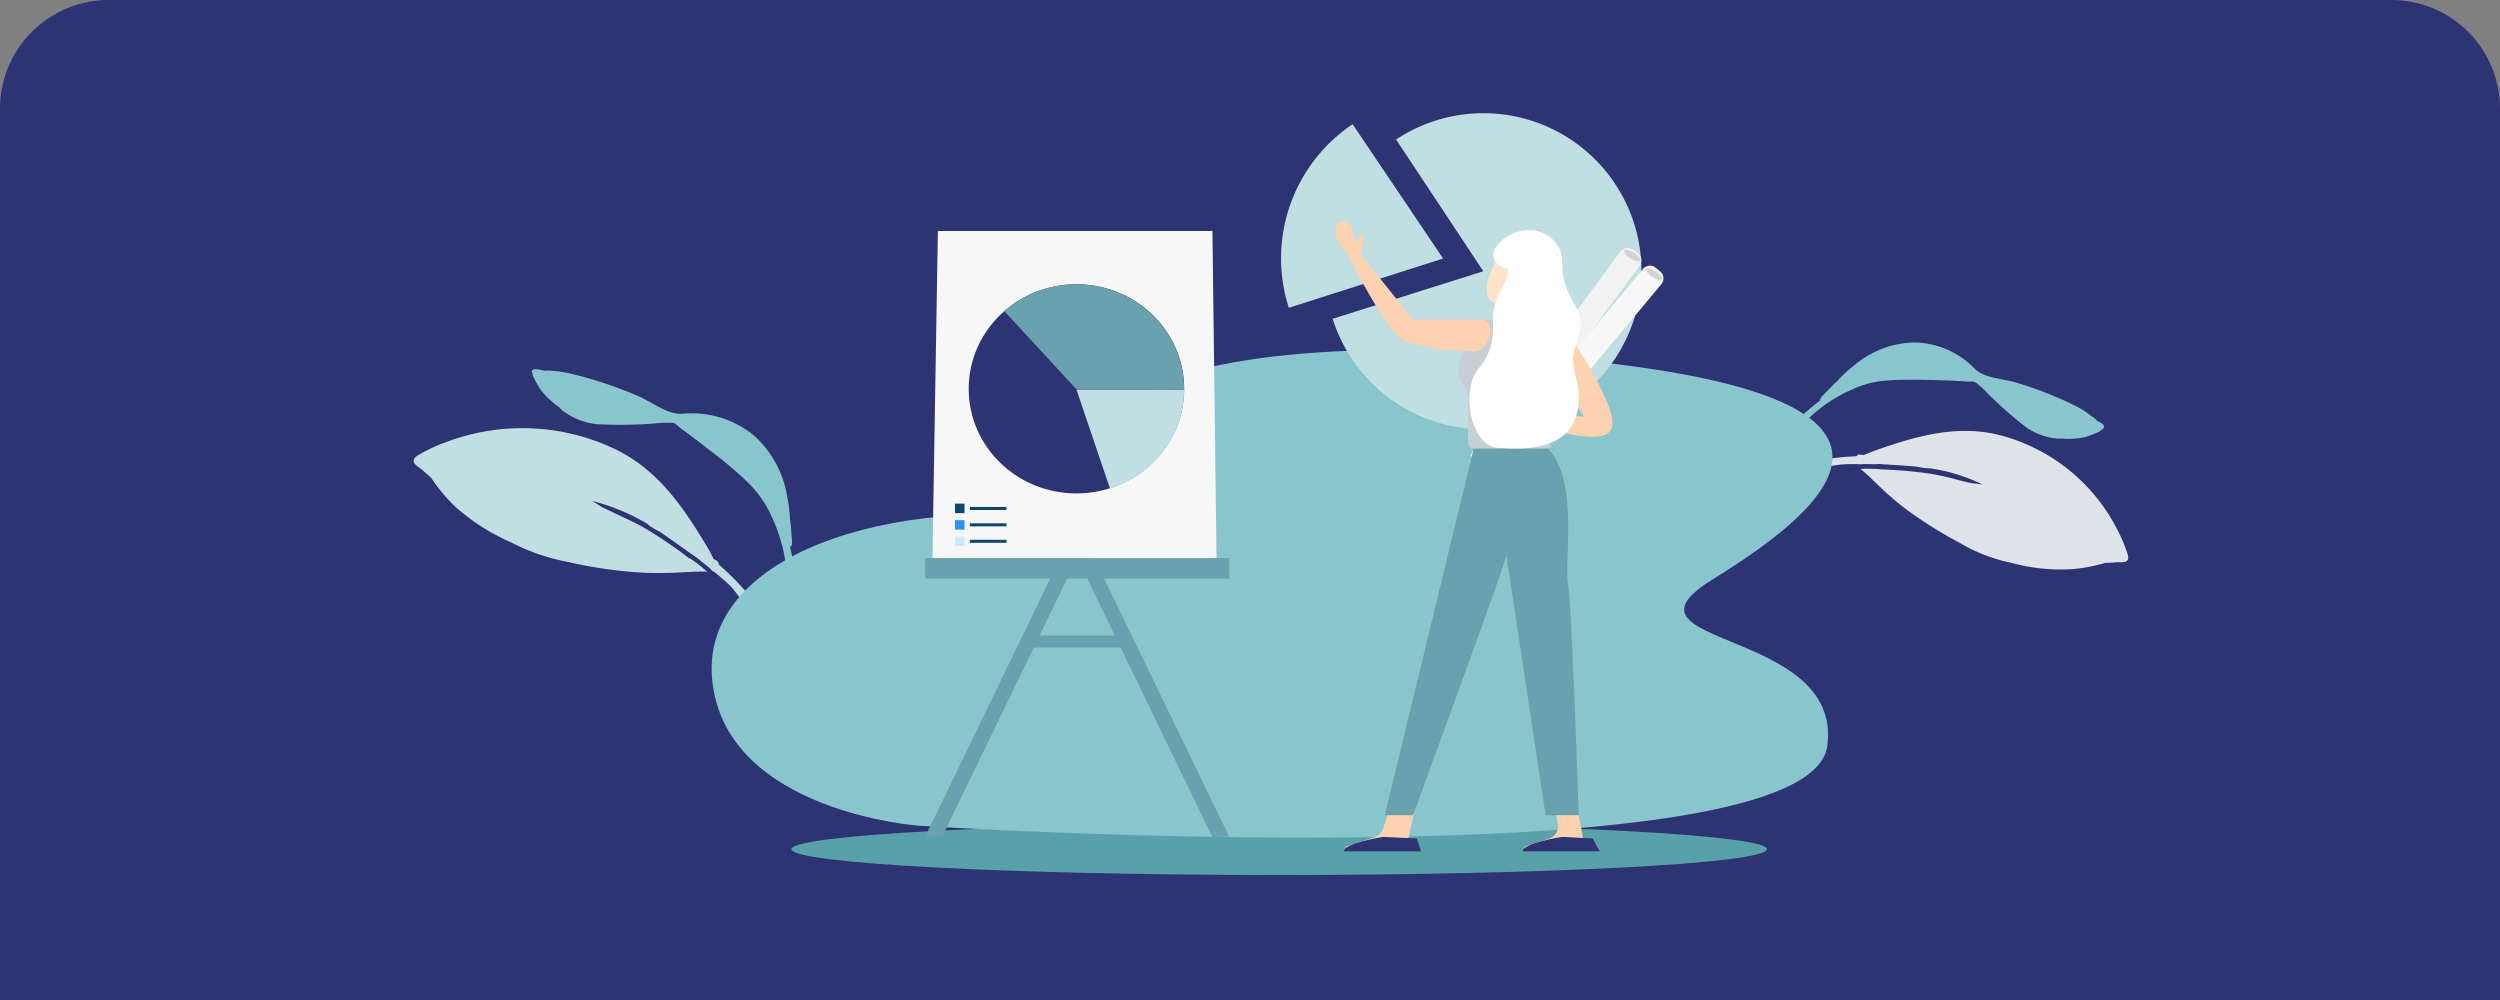 <svg id="Layer_1" data-name="Layer 1" xmlns="http://www.w3.org/2000/svg" viewBox="0 0 460 184"><rect x="0" y="0" width="460" height="184" fill="#808080" stroke="none"/><defs><style>.cls-1{fill:#2e3374;}.cls-2{fill:#89c5cc;}.cls-3{fill:#dde3e8;}.cls-4{fill:#c1dee2;}.cls-5{fill:#59a1a9;}.cls-6{fill:#69a1ac;}.cls-7{fill:#f7f7f7;}.cls-8{fill:#0b4870;}.cls-9{fill:#2a94f4;}.cls-10{fill:#cce9ff;}.cls-11{fill:#f2f2f2;}.cls-12{fill:#d3d3d3;}.cls-13{fill:#fcd2b1;}.cls-14{fill:#c5cfd6;}.cls-15{fill:#ffe3ca;}.cls-16{fill:#fff;}</style></defs><path class="cls-1" d="M0,20A20,20,0,0,1,20,0H440a20,20,0,0,1,20,20V184H0Z"/><path class="cls-2" d="M385.77,77.37c-.13-.32-.72-.65-1-.83a14.68,14.68,0,0,0-3.17-2,67.67,67.67,0,0,0-10.84-4.2c-2.31-.69-5.58-.73-7.37-2.46a15.8,15.8,0,0,0-11.28-4.87,17.75,17.75,0,0,0-11,4.26,23,23,0,0,0-3.07,2.87,3.45,3.45,0,0,0-.69.64l-1.81,1.82c-.26.29-.78.86-.6,1.07-.88.62-1.65,1.29-2.49,2a36.77,36.77,0,0,0-6.31,7,15.23,15.23,0,0,0-1.53,3c-.17.54-.73,1.5-.59,2.1.28,1.2,1.19.19,1.44-.37,1.43-4.48,4.46-7.7,7.8-10.86a27,27,0,0,1,7.43-4.83A18,18,0,0,1,347.35,70c2.9-.19,5.9-.14,8.82-.06,2,.08,3.85.1,5.78.28.39,0,1.18-.08,1.55.15a18.39,18.39,0,0,1,2.44,2.23A77.33,77.33,0,0,0,373,78.77a12.11,12.11,0,0,0,5.4,1.92c.19,0,.55,0,1,0a13.66,13.66,0,0,0,4.36-.29,23.66,23.66,0,0,0,2.43-.94.77.77,0,0,0,.47-.46c.19,0,.27,0,.32-.12C387.6,78.25,386.47,77.75,385.77,77.37Z"/><path class="cls-3" d="M391.49,102a28.63,28.63,0,0,0-2.14-5A33.78,33.78,0,0,0,367.7,80c-7.7-1.87-15.07.24-22.37,2.78l-2.1.82-.41.15c-.53-.16-1-.17-1.23.2a47.29,47.29,0,0,0-6.26.65c-6.21,1-12.51,2-17.55,5.86a86.36,86.36,0,0,1,10-3.3c.16-.06.44-.08.6-.14l.08,0a20.53,20.53,0,0,1,3.17-.48c.16-.06.27,0,.43-.08a8.2,8.2,0,0,0,.91-.07c.08,0,.19,0,.27,0,1.45-.09,2.94-.58,4.44-.78l1.07-.14.08,0c.9-.07,1.92-.09,2.85-.08a3.93,3.93,0,0,0,1.13,0c.08,0,.66,0,.93,0,.55,0,1,.06,1.6,0s1.05.06,1.51.07c.12,0,.2,0,.39,0l.58.06c1.71.08,3.34.2,5.07.37a8.32,8.32,0,0,0,2.16.28l.08,0a33.15,33.15,0,0,1,9.71,3c-.42-.12-1.85-.22-2.16-.29-.92-.2-1.83-.41-2.67-.64a47.92,47.92,0,0,0-4.89-1.09,87.41,87.41,0,0,0-9.05-.79l-.08,0a23.5,23.5,0,0,0-3.66-.08c1.78,1.46,3.37,3.18,5.06,4.67a49.58,49.58,0,0,0,5.34,4.18,77.12,77.12,0,0,0,8,4.83,29.94,29.94,0,0,0,9.29,3.58,34.39,34.39,0,0,0,11.43,1.17,30.31,30.31,0,0,0,5.64-1.06l.24-.09a19.76,19.76,0,0,0,2.2-.11C390.46,103.44,392,103.7,391.49,102Z"/><path class="cls-2" d="M100.12,68.22a6,6,0,0,1,1.4,0,23.21,23.21,0,0,1,4.07.67A75.85,75.85,0,0,1,117.7,73c2.45,1.11,5.24,3.35,7.92,3.13a18.08,18.08,0,0,1,13,3.91,19.13,19.13,0,0,1,6.17,11.07,28.43,28.43,0,0,1,.58,4.48c0,.33.12.67.12,1,.11.9.11,1.79.23,2.69,0,.33.12,1.23-.35,1.34A32.61,32.61,0,0,1,146,104a41.92,41.92,0,0,1,.24,10.07,12,12,0,0,1-.93,3.46c-.24.56-.47,1.68-1.05,2-1,.67-1.17-.67-.93-1.34,2-4.59,1.74-9.4,1.28-14.21a30.38,30.38,0,0,0-2.68-9.06,20.7,20.7,0,0,0-4.31-6.15,76.36,76.36,0,0,0-7.34-6.15c-1.63-1.34-3.38-2.57-5-3.8-.34-.22-.93-.89-1.39-1a21.15,21.15,0,0,0-3.73.12,81.64,81.64,0,0,1-10.36.11,12.84,12.84,0,0,1-5.94-2.24A2.43,2.43,0,0,1,103,75a15.84,15.84,0,0,1-3.49-3.24,24.73,24.73,0,0,1-1.4-2.46,1.37,1.37,0,0,1-.12-.68c-.11-.11-.23-.22-.11-.33C98,67.66,99.3,68,100.12,68.22Z"/><path class="cls-4" d="M76.84,83.81a30.8,30.8,0,0,1,5.51-2.56,39.6,39.6,0,0,1,30.7,1.33c8,3.8,12.66,10.71,16.88,17.74a18.62,18.62,0,0,1,1.17,2.12c.12.11.12.33.23.45.59.22.94.55.94,1a48.52,48.52,0,0,1,4.92,4.91c4.46,5.13,9.15,10.26,10.55,17a96.25,96.25,0,0,0-6.09-9.59c-.12-.22-.24-.34-.36-.56A16,16,0,0,0,139,113l-.35-.34-.7-.67-.24-.22c-1.17-1.12-2.11-2.57-3.16-3.79l-.82-.78c-.7-.67-1.53-1.34-2.35-2-.35-.11-.58-.45-.93-.78-.12-.12-.59-.45-.82-.67-.47-.34-.94-.78-1.41-1.12l-1.41-1c-.11-.11-.23-.11-.35-.23s-.35-.22-.47-.33c-1.52-1.11-3-2.12-4.57-3.23a14,14,0,0,1-2.11-1.23v-.11a38.45,38.45,0,0,0-10.43-4.35c.47.22,1.76,1.11,2,1.22l2.82,1.34c1.64.78,3.4,1.56,4.92,2.46a80.39,80.39,0,0,1,8.2,5.57h.12a21.66,21.66,0,0,1,3.16,2.46c-2.57-.11-5.15.22-7.73.22a58.88,58.88,0,0,1-7.62-.33,82,82,0,0,1-10.19-1.68,38,38,0,0,1-10.43-3.57A38.51,38.51,0,0,1,83.52,93a32.37,32.37,0,0,1-4-4.8c0-.11-.11-.11-.11-.22-.59-.56-1.17-1-1.76-1.56C76.72,85.71,75.2,84.93,76.84,83.81Z"/><path class="cls-5" d="M235.37,161c49.57,0,89.75-2.13,89.75-4.75s-40.18-4.75-89.75-4.75-89.75,2.13-89.75,4.75S185.81,161,235.37,161Z"/><path class="cls-2" d="M169,151.93s-34.94-2.51-37.89-26.21,33.35-34.84,66.82-29.93c11.41,1.67,23.35-2.83,8.38-9.67-16.22-7.4,6.16-28.81,88.84-19.38,63,7.2,42.39,26.05,20.07,39.81-20.28,12.5,24,8.78,21,30.74C332.73,162.51,169,151.93,169,151.93Z"/><path class="cls-6" d="M226.18,102.68H170.24v3.78h55.94Z"/><path class="cls-6" d="M208.1,116.94H188.3v2.2h19.8Z"/><path class="cls-6" d="M170.24,153.93l24.1-49.72,2.52,1.23L173.34,154Z"/><path class="cls-6" d="M226.17,153.93l-24.1-49.72-2.51,1.23L223.07,154Z"/><path class="cls-7" d="M222.38,102.68H200.46l.42-15.54h21.18Z"/><path class="cls-6" d="M208.8,91.7h-2.39v9.13h2.39Z"/><path class="cls-1" d="M212.89,92.79H210.5v8h2.39Z"/><path class="cls-4" d="M217,90.55h-2.38v10.28H217Z"/><path class="cls-8" d="M204.65,89.54h-.25V101h.25Z"/><path class="cls-8" d="M220.32,100.83H204.4v.2h15.92Z"/><path class="cls-7" d="M223.84,102.68H171.57l1-60.17h50.52Z"/><path class="cls-1" d="M198.06,90.79c10.95,0,19.83-8.62,19.83-19.24S209,52.3,198.06,52.3s-19.82,8.62-19.82,19.25S187.11,90.79,198.06,90.79Z"/><path class="cls-4" d="M198.06,71.66h19.83a18.75,18.75,0,0,1-3.77,11.24,19.72,19.72,0,0,1-9.88,7Z"/><path class="cls-6" d="M198,71.56,184.77,57.22A20.3,20.3,0,0,1,198,52.3c10.9,0,19.86,8.69,19.86,19.26v.1Z"/><path class="cls-8" d="M177.47,92.67h-1.75v1.75h1.75Z"/><path class="cls-8" d="M185.19,93.28h-6.74v.56h6.74Z"/><path class="cls-8" d="M185.19,96.29h-6.74v.56h6.74Z"/><path class="cls-8" d="M185.19,99.32h-6.74v.56h6.74Z"/><path class="cls-9" d="M177.47,95.71h-1.75v1.75h1.75Z"/><path class="cls-10" d="M177.47,98.72h-1.75v1.75h1.75Z"/><path class="cls-4" d="M272.93,49.91,256.88,25.67a29.08,29.08,0,1,1-7.16,41.73,28.82,28.82,0,0,1-4.51-8.74Z"/><path class="cls-4" d="M265.53,47.57l-28.39,9.07a29.74,29.74,0,0,1,11.74-33.79Z"/><path class="cls-11" d="M274,86.43l-3.53-2.61,27.68-37.53a1.69,1.69,0,0,1,2.36-.35l.82.62a1.67,1.67,0,0,1,.35,2.35Z"/><path class="cls-7" d="M275.81,88.12l-3.37-2.81L302.31,49.5a1.66,1.66,0,0,1,2.37-.21l.78.65a1.67,1.67,0,0,1,.21,2.37Z"/><path class="cls-12" d="M301.82,48c.19-.29-.3-1-1.1-1.48s-1.61-.72-1.8-.43.31,1,1.1,1.48S301.63,48.24,301.82,48Z"/><path class="cls-12" d="M305.81,51.4c.19-.29-.3-.95-1.1-1.48s-1.6-.72-1.79-.43.3.95,1.1,1.48S305.62,51.69,305.81,51.4Z"/><path class="cls-13" d="M286.19,148.8l.46,2.87a2.36,2.36,0,0,1-1.59,2.61l-4.93,1.63h11.49l-1.39-7.11Z"/><path class="cls-1" d="M293.05,154.28l-5.68-.29s-7.15,1.11-7.19,2.66h14.17Z"/><path class="cls-13" d="M255.68,148.8l-1.17,3.59a2.62,2.62,0,0,1-1.67,1.67l-5.58,1.85h11.49l1.62-7.11Z"/><path class="cls-1" d="M260.7,154.28l-6.21-.29s-7.16,1.1-7.2,2.66h14.18Z"/><path class="cls-6" d="M284.65,82.45s2.8,1.86,3.61,9-.32,12.31.32,16.48S290.49,150,290.49,150h-6.1L274.21,82.49Z"/><path class="cls-6" d="M271.37,81.68h10.8s1.34,8-1,12.75-3.61,6-4.28,8.69S260,150,260,150h-5.2Z"/><path class="cls-13" d="M287,59s10.85,15.48,9.61,19.66-13.71-.44-13.71-.44V75.62l8.53,1.08L284.9,65.62Z"/><path class="cls-14" d="M268.46,67.1c.65-3.33,4.51-8.31,4.51-8.31h15.29l-4,21c-.26,1.35,3.07,2.75-.53,2.75H271.22a1.1,1.1,0,0,1-1.11-1.11V73.84a5.09,5.09,0,0,0-.85-2.85A5.32,5.32,0,0,1,268.46,67.1Z"/><path class="cls-15" d="M275.43,47.37l-1.37,3.25s-.81,2.4-.34,3.82c.55,1.62,3,1.61,3,1.61L276,60h6.19V47.48Z"/><path class="cls-16" d="M275.78,48.7a2.25,2.25,0,0,1-.46-3.33,7.57,7.57,0,0,1,6.29-3,5.91,5.91,0,0,1,5.84,6.23c0,2.81.74,4.76,2.73,8.28,1.86,3.32-1.12,7.06-.7,10.12s.92,3,1,5.67c.32,10.45-9.76,10.09-14.88,9.72s-6.88-10.73-3.43-14.72,2.3-8.55,2.65-10.42c.84-4.55,3-5.45,2.66-7.73A6.51,6.51,0,0,1,275.78,48.7Z"/><path class="cls-13" d="M245.72,42.76c0-3.16,2.55-1.91,2.69-1.3a2,2,0,0,1,.46,1.14c.12.91.79,2.15.92,1.83.25-.64.56-1.58.78-1.37.7.7.31,2,0,2.83a1.4,1.4,0,0,0,.18,1.38l9.23,11.52h12.84c2.65.52,1.35,6-1.83,5.9-2.78-.11-10-.42-13.14-2.39s-10-15.7-10-15.7A7.36,7.36,0,0,1,245.72,42.76Z"/></svg>